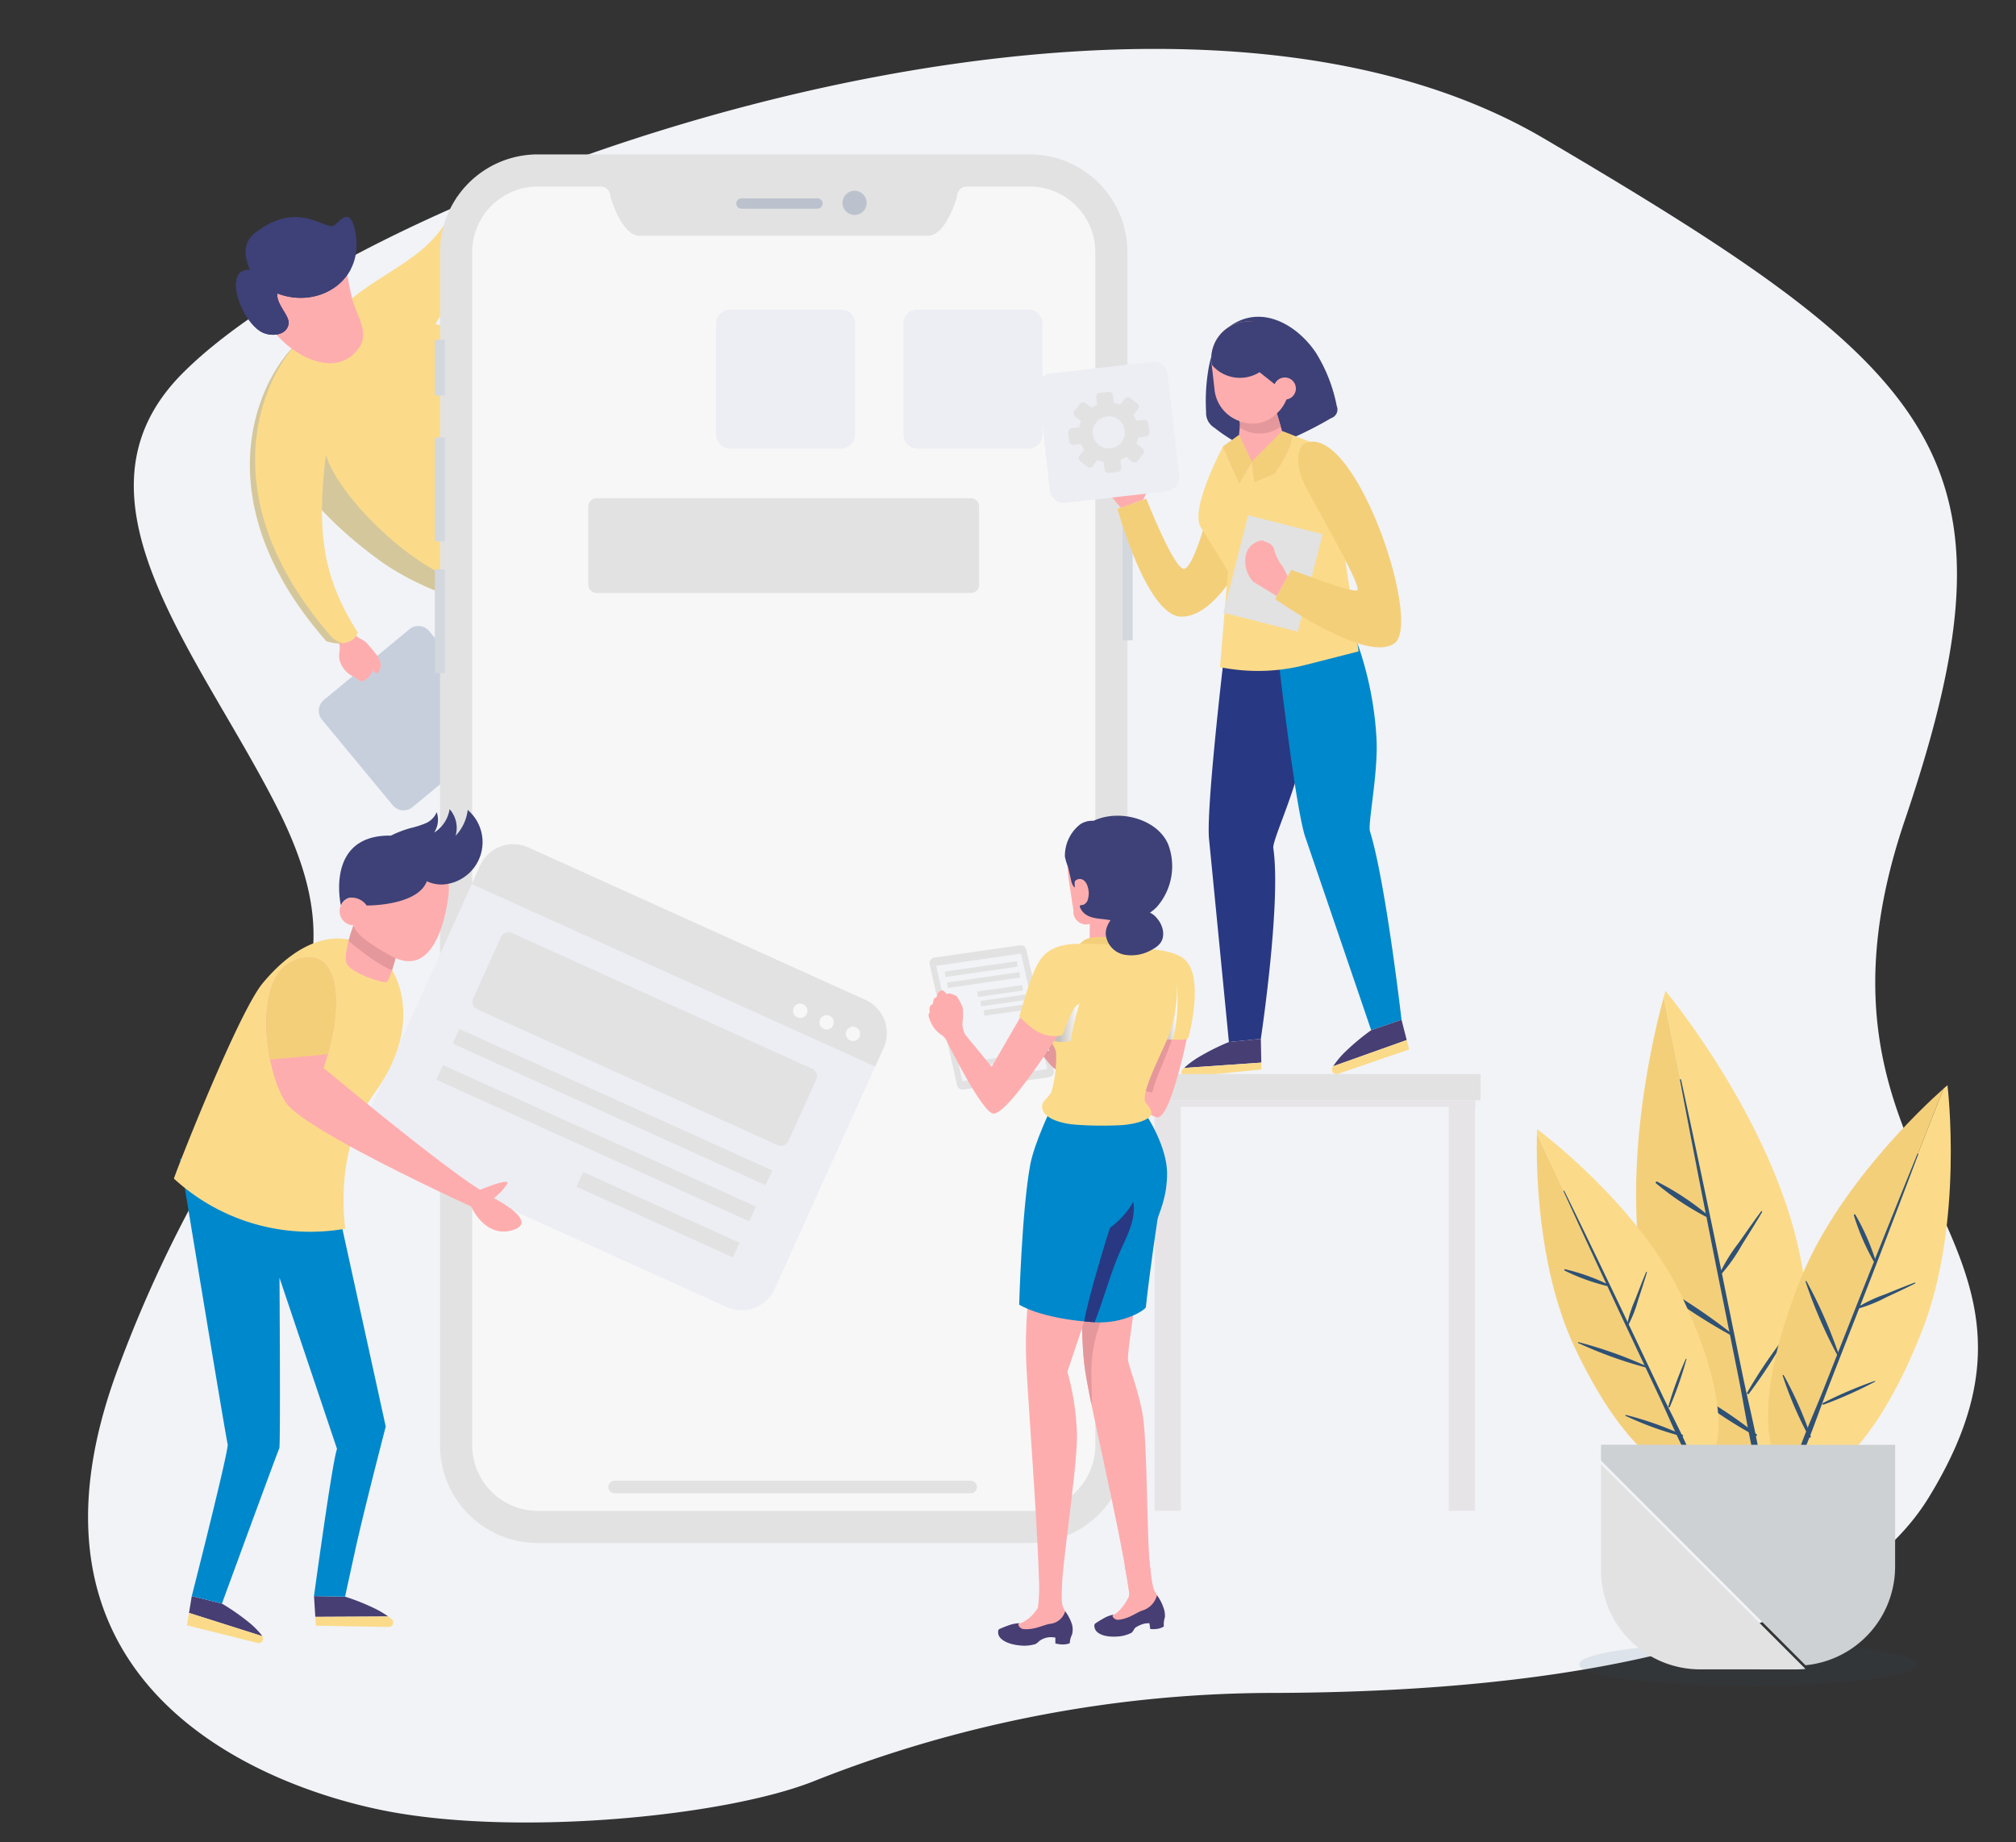 <svg xmlns="http://www.w3.org/2000/svg" xmlns:xlink="http://www.w3.org/1999/xlink" width="371" height="339" viewBox="0 0 371 339"><rect x="0" y="0" width="371" height="339" fill="#333333" stroke="none"/><defs><clipPath id="clip-path"><path d="M206.135,43.643V269.529a12.632,12.632,0,0,1-12.822,12.433h-97.94a12.632,12.632,0,0,1-12.822-12.433V43.643A12.632,12.632,0,0,1,95.373,31.211h97.94A12.632,12.632,0,0,1,206.135,43.643Z" fill="none"/></clipPath><linearGradient id="Degradado_sin_nombre_5" x1="144.343" y1="-26.826" x2="144.343" y2="337.686" gradientUnits="userSpaceOnUse"><stop offset="0" stop-color="#87d3f0"/><stop offset="0.518" stop-color="#069eda"/><stop offset="1" stop-color="#0f8ccc"/></linearGradient><linearGradient id="linear-gradient" x1="-3887.924" y1="186.251" x2="-3884.773" y2="186.251" gradientTransform="matrix(-1, 0, 0, 1, -3671.24, 0)" gradientUnits="userSpaceOnUse"><stop offset="0" stop-color="#fff"/><stop offset="0.643" stop-color="#c6c0b9"/></linearGradient><linearGradient id="linear-gradient-2" x1="-3869.883" y1="188.219" x2="-3864.172" y2="188.219" xlink:href="#linear-gradient"/></defs><title>reactnative-banner</title><g style="isolation:isolate"><g id="Layer_1" data-name="Layer 1"><path d="M234.969,311.512a229.906,229.906,0,0,0-85.035,16.177c-16.027,6.458-53.963,10.237-78.42,5.632-21.232-3.998-71.75-21.883-49.965-81.043s49.117-65.126,29.297-103.991C36.291,119.742,11.141,91.327,33.53,68.752c34.818-35.108,177.202-86.474,250.656-43.237s88.981,58.715,66.346,125.44,34.743,75.256,4.383,124.635C336.707,305.207,278.58,311.344,234.969,311.512Z" fill="#f1f3f7"/><path d="M65.419,119.356H85.836a2.586,2.586,0,0,1,2.586,2.586V142.36a2.586,2.586,0,0,1-2.586,2.586H65.418a2.586,2.586,0,0,1-2.586-2.586V121.942A2.586,2.586,0,0,1,65.419,119.356Z" transform="translate(21.971 274.644) rotate(-129.584)" fill="#395682" opacity="0.23"/><path d="M88.599,36.982C89.738,49.104,80.732,56.1,76.711,66.325l-14.627-8.918C69.638,49.417,80.615,47.93,84.091,36.259" fill="#fbdb8a"/><path d="M71.26,57.178c9.268,3.467,29.629,5.921,39.187,8.233h0c0,6.79-3.91,12.28-7.241,17.915A190.206,190.206,0,0,0,94.083,100.23c-.724,1.734-3.476,10.258-4.924,11.413-6.47-1.666-14.047-4.479-20.275-9.246-9.703-7.368-17.224-15.462-20.12-27.309l5.763-8.762,5.355-7.017,7.51-3.745h2.813Z" fill="#fbdb8a"/><path d="M58.181,82.68s-.547-3.955,1.803.923C61.586,90.139,74.69,104.33,86.238,107.645a4.382,4.382,0,0,1,1.727,3.671c-6.197-1.698-13.229-4.438-19.08-8.918A69.633,69.633,0,0,1,57.017,91.334C57.594,87.052,58.181,82.68,58.181,82.68Z" fill="#628cd2" opacity="0.25" style="mix-blend-mode:multiply"/><path d="M64.611,115.295c.795,2.475,1.926,1.872,3.103,3.284,1.362,1.634,3.195,3.317,1.904,5.116-.199.278-.841.33-.843-.513-.173.156-.681,1.261-.894,1.425-.827.639-1.435,1.259-2.385.072a4.7,4.7,0,0,1-3.019-3.272c-.292-1.29.424-2.012-.228-3.301s-2.669-2.426-3.751-3.496" fill="#feadae"/><path d="M60.183,82.087c-2.303,16.753-.301,24.834,5.649,34.3-.596,2.032-3.354,2.435-5.789,1.581-25.569-29.119-9.854-53.505-2.534-56.876" fill="#fbdb8a"/><g opacity="0.25" style="mix-blend-mode:multiply"><path d="M54.648,63.145c-7.272,7.865-15.419,29.234,6.523,54.222a4.904,4.904,0,0,0,1.974.982,6.919,6.919,0,0,1-3.102-.381C37.49,92.284,47.054,70.292,54.648,63.145Z" fill="#628cd2"/></g><path d="M63.346,46.562a69.312,69.312,0,0,0,1.573,8.829c.983,3.139,3.147,6.082.983,8.829-5.31,7.259-17.896-2.158-17.896-9.025" fill="#feadae"/><path d="M45.953,49.634c-.852-2.321-1.556-4.915,1.223-6.974,7.35-5.445,11.709-1.046,13.981-1.046,1.049-.174,3.106-4.26,4.194.872,1.923,9.066-6.641,14.471-14.33,11.507-.175,2.092,2.272,4.01,2.097,5.579-.35,2.267-3.292,2.388-4.893,1.569C44.388,59.177,40.885,49.46,45.953,49.634Z" fill="#3d4177"/><path d="M44.548,49.951a2.992,2.992,0,0,0-.631,2.099c.083,2.342,1.888,5.838,4.337,5.428a1.758,1.758,0,0,0,1.33-1.735c.02-.798-.962-4.439-.402-4.364,1.8.24,8.434,3.442,15.398-1.935-2.317,4.564-8.146,6.635-13.558,4.549-.175,2.092,2.272,4.01,2.097,5.579-.35,2.266-3.292,2.388-4.893,1.569C44.828,59.402,41.706,51.6,44.548,49.951Z" fill="#3d4177"/><g clip-path="url(#clip-path)"><rect x="67.082" y="27.634" width="154.522" height="257.841" fill="url(#Degradado_sin_nombre_5)"/><rect x="67.082" y="27.634" width="154.522" height="257.841" fill="#fff"/></g><path d="M97.851,33.115h92.756a12.143,12.143,0,0,1,12.143,12.143v220.63a12.143,12.143,0,0,1-12.143,12.143H97.851a12.143,12.143,0,0,1-12.143-12.143V45.259A12.143,12.143,0,0,1,97.851,33.115Z" fill="#f7f7f7"/><path d="M97.851,33.115h92.756a12.143,12.143,0,0,1,12.143,12.143v220.63a12.143,12.143,0,0,1-12.143,12.143H97.851a12.143,12.143,0,0,1-12.143-12.143V45.259A12.143,12.143,0,0,1,97.851,33.115Z" fill="#f7f7f7"/><path d="M189.492,34.321a12.09,12.09,0,0,1,12.076,12.076V265.94a12.09,12.09,0,0,1-12.076,12.076H98.967A12.09,12.09,0,0,1,86.891,265.94V46.397A12.09,12.09,0,0,1,98.967,34.321h90.525m0-5.911H98.967A17.987,17.987,0,0,0,80.98,46.397V265.94A17.987,17.987,0,0,0,98.967,283.927h90.525A17.987,17.987,0,0,0,207.479,265.94V46.397A17.987,17.987,0,0,0,189.492,28.41Z" fill="#e2e2e2"/><path d="M80.026,72.757h1.847V62.536H80.026Zm0,26.846h1.847V80.515H80.026ZM206.585,87.996v29.832h1.847V87.996ZM80.026,123.862h1.847V104.774H80.026Z" fill="#d3d7de"/><path d="M105.224,31.211v3.079h5.234a1.919,1.919,0,0,1,1.893,1.945s1.993,7.15,5.363,7.15h53.032c3.37,0,5.363-7.15,5.363-7.15a1.919,1.919,0,0,1,1.892-1.945h5.234V31.211Z" fill="#e2e2e2"/><circle cx="157.264" cy="37.328" r="2.229" fill="#395682" opacity="0.23"/><path d="M150.43,38.406H136.453a.954.954,0,0,1-.954-.954h0a.954.954,0,0,1,.954-.954H150.43a.954.954,0,0,1,.954.954h0A.954.954,0,0,1,150.43,38.406Z" fill="#395682" opacity="0.23"/><path d="M178.637,274.776H113.109a1.154,1.154,0,0,1-1.154-1.154h0a1.154,1.154,0,0,1,1.154-1.154h65.528a1.154,1.154,0,0,1,1.154,1.154h0A1.154,1.154,0,0,1,178.637,274.776Z" fill="#e2e2e2"/><circle cx="102.382" cy="110.873" r="1.591" fill="#f7f7f7"/><circle cx="96.013" cy="110.873" r="1.591" fill="#f7f7f7"/><circle cx="89.644" cy="110.873" r="1.592" fill="#f7f7f7"/><path d="M109.778,91.681H178.68a1.51,1.51,0,0,1,1.51,1.51v14.412a1.51,1.51,0,0,1-1.51,1.51H109.778a1.51,1.51,0,0,1-1.51-1.51V93.191A1.51,1.51,0,0,1,109.778,91.681Z" transform="translate(288.458 200.793) rotate(180)" fill="#e2e2e2"/><path d="M242.187,64.946a28.812,28.812,0,0,1,3.809,9.753,1.673,1.673,0,0,1-1.041,2.246,69.071,69.071,0,0,1-13.326,6.042,7.046,7.046,0,0,0,2.626-8.876,3.639,3.639,0,0,0-2.092-1.993,3.163,3.163,0,0,0-3.415,1.614,6.416,6.416,0,0,0-.588,3.956,13.754,13.754,0,0,0,1.476,4.797,30.146,30.146,0,0,1-6.168-3.789,3.15,3.15,0,0,1-1.51-2.884,34.826,34.826,0,0,1,.387-7.62c.545-3.361,1.814-6.939,4.751-8.66C232.785,56.195,238.973,60.106,242.187,64.946Z" fill="#3d4177"/><path d="M222.471,93.838s-2.749,10.621-4.562,10.827-6.971-12.909-6.971-12.909l-5.296,1.872s5.408,19.866,11.808,19.845,11.609-11.153,11.609-11.153Z" fill="#f4cf7a"/><path d="M225.158,121.595s-3.217,27.224-2.659,32.815,3.655,37.333,3.655,37.333l5.873-.586s3.785-25.1,2.295-35.102c-.206-1.382,3.974-10.153,5.076-16.285a63.055,63.055,0,0,0,.609-17.937Z" fill="#293882"/><path d="M220.578,194.527a42.218,42.218,0,0,1,5.577-2.784l5.875-.586.044,2.387.039,1.986-14.201.984A16.473,16.473,0,0,1,220.578,194.527Z" fill="#473e73"/><path d="M217.912,196.514l14.201-.984.025,1.262-13.775,1.374a.844.844,0,0,1-.695-1.423C217.742,196.666,217.832,196.591,217.912,196.514Z" fill="#fbdb8a"/><path d="M235.287,121.514s3.11,27.236,4.934,32.55,12.116,35.502,12.116,35.502l5.583-1.917s-2.915-25.37-5.813-34.694c-.415-1.333,1.541-10.793,1.208-17.014a63.067,63.067,0,0,0-3.519-17.6Z" fill="#0088cc"/><path d="M247.547,193.555a42.193,42.193,0,0,1,4.79-3.988l5.585-1.917.589,2.313.363,1.415-13.533,4.82A16.039,16.039,0,0,1,247.547,193.555Z" fill="#473e73"/><path d="M245.342,196.199l13.533-4.82.444,1.73-13.094,4.494a.844.844,0,0,1-1.003-1.225C245.258,196.319,245.304,196.258,245.342,196.199Z" fill="#fbdb8a"/><path d="M236.652,65.559l.527,4.645a6.875,6.875,0,1,1-13.663,1.55l-.527-4.645c-.006-.056-.013-.111-.015-.167a4.951,4.951,0,0,1,4.376-5.314l3.821-.433a4.952,4.952,0,0,1,5.459,4.198C236.639,65.449,236.645,65.504,236.652,65.559Z" fill="#feadae"/><path d="M236.615,65.24c.006.052.012.105.014.154A6.873,6.873,0,0,1,223,67.122a1.582,1.582,0,0,1-.027-.179c-.009-.049-.015-.101-.021-.153a6.875,6.875,0,0,1,13.663-1.55Z" fill="#feadae"/><path d="M238.055,70.25c.095.841-.842,1.622-1.036,2.397l-5.225-4.161A6.785,6.785,0,0,1,223,67.122l-.012-.013c-.006-.056-.013-.111-.015-.167-.009-.049-.015-.101-.021-.153a6.873,6.873,0,0,1,6.055-7.604c.089-.01.177-.019.264-.028a8.296,8.296,0,0,1,9.007,9.301Z" fill="#3d4177"/><circle cx="236.443" cy="71.496" r="2.04" transform="translate(-6.551 27.1) rotate(-6.47)" fill="#feadae"/><path d="M225.989,105.143l-1.476,17.612h0A35.093,35.093,0,0,0,240.18,122.37l9.83-2.506c-.418-3.26-1.081-8.114-1.924-13.299-.501-3.075-.861-6.824-1.475-9.869-1.526-7.568-3.567-13.674-5.516-15.402l-3.35-1.278-12.676,2.149s-6.226,11.576-4.068,14.893S225.989,105.143,225.989,105.143Z" fill="#fbdb8a"/><path d="M225.069,82.165l1.855,4.298a6.834,6.834,0,0,0,2.216.664l1.238-2.191.253,2.231c.118-.002.241-.016.364-.03A12.726,12.726,0,0,0,235.66,85.49c.965-1.647,2.219-4.088,2.085-5.473l-1.807-.688-1.544-5.288-5.916,1.331-.465,4.669Z" fill="#feadae"/><path d="M228.262,77.534a6.288,6.288,0,0,0,6.721-1.479l.718,2.466-.201.134a6.68,6.68,0,0,1-7.352.036h0Z" fill="#e5989b"/><path d="M230.377,84.936l.433,3.815,3.782-1.559s.479-.704,1.067-1.702c.965-1.647,2.219-4.088,2.085-5.473l-1.807-.688Z" fill="#f4cf7a"/><polygon points="225.069 82.165 226.924 86.463 228.049 89.065 229.14 87.127 230.377 84.936 228.014 80.041 225.069 82.165" fill="#f4cf7a"/><rect x="227.196" y="96.27" width="14.136" height="18.503" transform="translate(435.284 265.539) rotate(-165.728)" fill="#e2e2e2"/><path d="M239.838,81.703s-2.602,2.365.788,8.569,10.094,17.889,9.113,18.363-12.104-3.782-12.104-3.782l-2.977,5.366s16.895,12.044,22.018,8.112S249.048,76.813,239.838,81.703Z" fill="#f4cf7a"/><path d="M229.176,102.942a3.509,3.509,0,0,1,3.118-3.511l1.327.571.045.028a2.087,2.087,0,0,1,.899,1.378,8.392,8.392,0,0,0,1.596,2.994l.808,1.647-2.016,3.635-4.299-2.621A5.534,5.534,0,0,1,229.176,102.942Z" fill="#feadae"/><path d="M210.349,91.964s2.349-4.292.955-4.134a3.15,3.15,0,0,0-2.12,1.229s-4.665-3.143-6.646-2.565,3.718,6.916,3.718,6.916Z" fill="#feadae"/><path d="M194.653,67.584H213.44a2.586,2.586,0,0,1,2.586,2.586v18.787A2.586,2.586,0,0,1,213.44,91.543H194.653a2.586,2.586,0,0,1-2.586-2.586V70.17a2.586,2.586,0,0,1,2.586-2.586Z" transform="translate(415.759 135.626) rotate(173.53)" fill="#edeef4"/><path d="M134.365,56.959h20.418a2.586,2.586,0,0,1,2.586,2.586V79.963a2.586,2.586,0,0,1-2.586,2.586H134.365a2.586,2.586,0,0,1-2.586-2.586V59.545A2.586,2.586,0,0,1,134.365,56.959Z" transform="translate(289.148 139.508) rotate(180)" fill="#edeef4"/><path d="M168.838,56.959H189.256a2.586,2.586,0,0,1,2.586,2.586V79.963a2.586,2.586,0,0,1-2.586,2.586H168.838a2.586,2.586,0,0,1-2.586-2.586V59.545a2.586,2.586,0,0,1,2.586-2.586Z" transform="translate(358.094 139.508) rotate(180)" fill="#edeef4"/><path d="M196.586,79.566l.189,1.666a.706.706,0,0,0,.781.622l1.406-.159a5.491,5.491,0,0,0,.578,1.049l-.88,1.105a.706.706,0,0,0,.113.992l1.312,1.045a.706.706,0,0,0,.992-.113l.879-1.105a5.491,5.491,0,0,0,1.153.329l.16,1.406a.705.705,0,0,0,.781.622l1.666-.189a.706.706,0,0,0,.623-.781l-.16-1.406a5.509,5.509,0,0,0,1.048-.578l1.106.88a.706.706,0,0,0,.992-.113l1.045-1.312a.706.706,0,0,0-.113-.992l-1.106-.88a5.491,5.491,0,0,0,.329-1.152l1.406-.159a.707.707,0,0,0,.623-.781l-.189-1.666a.707.707,0,0,0-.782-.622l-1.406.159a5.494,5.494,0,0,0-.578-1.049l.881-1.105a.706.706,0,0,0-.113-.992l-1.312-1.045a.706.706,0,0,0-.992.113l-.881,1.105a5.503,5.503,0,0,0-1.151-.329l-.159-1.406a.707.707,0,0,0-.782-.622l-1.666.189a.706.706,0,0,0-.622.781l.159,1.406a5.484,5.484,0,0,0-1.05.578l-1.105-.88a.706.706,0,0,0-.992.113l-1.045,1.312a.706.706,0,0,0,.113.992l1.105.88a5.494,5.494,0,0,0-.329,1.152l-1.406.159A.706.706,0,0,0,196.586,79.566Zm4.522.331a2.958,2.958,0,1,1,3.272,2.606A2.958,2.958,0,0,1,201.108,79.897Z" fill="#e2e2e2"/><path d="M88.353,159.293,68.327,203.58a6.71,6.71,0,0,0,3.359,8.879l61.997,28.035a6.709,6.709,0,0,0,8.885-3.342l20.026-44.287a6.709,6.709,0,0,0-3.358-8.879l-61.997-28.035A6.71,6.71,0,0,0,88.353,159.293Z" fill="#edeef4"/><path d="M34.917,295.98l.374-2.282,5.548,1.381a40.874,40.874,0,0,1,4.955,3.443,14.935,14.935,0,0,1,2.48,2.529c.005.007.006.014.011.022l-13.503-4.281Z" fill="#473e73"/><path d="M48.285,301.073a.815.815,0,0,1-.875,1.244l-13.008-3.236.38-2.289Z" fill="#fbdb8a"/><path d="M57.933,296.005l-.146-2.307,5.715.102a40.745,40.745,0,0,1,5.601,2.244,17.485,17.485,0,0,1,2.347,1.404l-13.424.067Z" fill="#473e73"/><path d="M71.45,297.449c.227.165.441.333.637.504a.817.817,0,0,1-.558,1.428l-13.402-.237-.101-1.628Z" fill="#fbdb8a"/><path d="M41.894,265.709c-.241-.565-8.766-52.474-8.766-52.474a185.036,185.036,0,0,0,26.035-4.648L70.987,262.504S67.112,277.37,65.412,285.04c-1.061,4.861-1.911,8.759-1.911,8.759l-5.718-.098s.597-4.397,1.356-9.659c1.046-7.305,2.402-16.261,2.887-17.421L51.437,235.127s.194,30.904-.032,31.355c-.203.407-4.046,10.831-7.038,18.98-1.861,5.078-3.4,9.271-3.519,9.594l-.007.021-5.549-1.376s1.145-4.481,2.48-9.863C39.724,275.965,42.098,266.166,41.894,265.709Z" fill="#0088cc"/><path d="M32,216.869c1.438-4.085,12.072-30.83,16.355-35.967,9.569-11.476,17.193-7.563,17.193-7.563-.121,6.625,6.577,5.136,6.577,5.136s6.374,9.292-3.11,22.519c-6.122,8.539-6.201,18.855-5.488,25.101A37.078,37.078,0,0,1,32,216.869Z" fill="#fbdb8a"/><path d="M82.58,164.286s-1.25,14.556-8.812,12.362-8.907-8.421-7.488-11.559,3.62-9.541,10.352-8.578S82.58,164.286,82.58,164.286Z" fill="#feadae"/><path d="M66.186,167.597l-.813,1.798s-.132.331-.323.87c-.256.708-.619,1.77-.909,2.876-.454,1.715-.75,3.544-.255,4.333,1.057,1.692,6.354,3.393,7.199,3.255.265-.043.655-.971,1.061-2.218.214-.667.437-1.419.648-2.182l-.004-.002c.641-2.309,1.178-4.658,1.178-4.658Z" fill="#feadae"/><path d="M65.05,170.265c-.256.708-.619,1.77-.909,2.876,1.856,1.551,5.65,4.563,8.005,5.371.214-.667.437-1.419.648-2.182l-.004-.002C72.56,176.212,65.425,172.624,65.05,170.265Z" fill="#e5989b"/><path d="M88.353,159.293,86.82,162.684l74.241,33.571,1.534-3.391a6.709,6.709,0,0,0-3.358-8.879l-61.997-28.035A6.71,6.71,0,0,0,88.353,159.293Z" fill="#e2e2e2"/><circle cx="156.98" cy="190.239" r="1.325" transform="translate(-80.185 257.962) rotate(-66.408)" fill="#f7f7f7"/><circle cx="152.123" cy="188.119" r="1.325" transform="translate(-81.155 252.239) rotate(-66.408)" fill="#f7f7f7"/><circle cx="147.266" cy="185.997" r="1.325" transform="translate(-82.124 246.516) rotate(-66.408)" fill="#f7f7f7"/><path d="M88.314,183.475h60.653a1.51,1.51,0,0,1,1.51,1.51v12.413a1.51,1.51,0,0,1-1.51,1.51H88.314a1.51,1.51,0,0,1-1.51-1.51V184.985A1.51,1.51,0,0,1,88.314,183.475Z" transform="translate(147.966 414.283) rotate(-155.668)" fill="#e2e2e2"/><rect x="81.121" y="202.224" width="63.2" height="2.968" transform="translate(131.497 435.765) rotate(-155.668)" fill="#e2e2e2"/><rect x="78.114" y="208.875" width="63.2" height="2.968" transform="translate(123.008 447.238) rotate(-155.668)" fill="#e2e2e2"/><rect x="105.303" y="222.037" width="31.599" height="2.968" transform="translate(139.352 477.084) rotate(-155.668)" fill="#e2e2e2"/><path d="M59.56,196.517s20.978,17.527,28.793,22.421c0,0,5.613-2.348,5.002-1.113a10.169,10.169,0,0,1-2.468,2.636s8.561,4.357,3.453,5.895-7.629-4.345-7.629-4.345S56.575,208.266,52.734,203.048s-6.641-23.426,1.642-26.4S63.484,184.951,59.56,196.517Z" fill="#feadae"/><path d="M54.377,176.648c7.68-2.757,8.945,6.736,5.962,17.351l-10.643.955C48.239,187.721,48.748,178.67,54.377,176.648Z" fill="#f4cf7a"/><circle cx="65.098" cy="167.662" r="2.601" transform="translate(-114.493 157.896) rotate(-65.668)" fill="#feadae"/><path d="M71.385,153.759c.19-.004.369.002.554.004a20.632,20.632,0,0,1,3.55-1.374,17.57,17.57,0,0,0,2.836-.898,3.781,3.781,0,0,0,2.04-2.06,4.328,4.328,0,0,1-.472,3.774A6.197,6.197,0,0,0,82.74,148.89a5.201,5.201,0,0,1,1.101,4.901,8.314,8.314,0,0,0,2.233-4.753A7.801,7.801,0,0,1,82.45,162.633a6.195,6.195,0,0,1-3.899-.477C76.823,166.74,67.479,166.62,67.479,166.62a3.385,3.385,0,0,0-3.17-1.433,2.347,2.347,0,0,0-1.581,1.404S59.845,153.973,71.385,153.759Z" fill="#3d4177"/><path id="_Rectangle_" data-name="&lt;Rectangle&gt;" d="M211.206,197.626h61.123a.143.143,0,0,1,.143.143v4.542a.143.143,0,0,1-.143.143H211.206a0,0,0,0,1,0,0v-4.828A0,0,0,0,1,211.206,197.626Z" fill="#e2e2e2"/><rect id="_Path_" data-name="&lt;Path&gt;" x="212.583" y="202.457" width="58.913" height="1.211" fill="#e7e4e8"/><rect x="212.489" y="202.5" width="4.826" height="75.496" fill="#e7e4e8"/><rect x="266.612" y="202.5" width="4.826" height="75.496" fill="#e7e4e8"/><path d="M188.872,174.759l5.051,22.187a1.062,1.062,0,0,1-.884,1.287L177.316,200.49a1.062,1.062,0,0,1-1.186-.815l-5.051-22.187a1.062,1.062,0,0,1,.884-1.287l15.722-2.258A1.062,1.062,0,0,1,188.872,174.759Z" fill="#e2e2e2"/><polygon points="187.888 175.475 192.724 196.717 177.114 198.959 172.278 177.716 187.888 175.475" fill="#f1f3f7"/><line x1="173.931" y1="179.281" x2="187.197" y2="177.376" fill="none" stroke="#e2e2e2" stroke-miterlimit="10"/><line x1="174.378" y1="181.289" x2="187.644" y2="179.384" fill="none" stroke="#e2e2e2" stroke-miterlimit="10"/><line x1="179.901" y1="182.953" x2="188.191" y2="181.763" fill="none" stroke="#e2e2e2" stroke-miterlimit="10"/><line x1="180.49" y1="184.679" x2="188.78" y2="183.489" fill="none" stroke="#e2e2e2" stroke-miterlimit="10"/><line x1="181.079" y1="186.405" x2="189.369" y2="185.215" fill="none" stroke="#e2e2e2" stroke-miterlimit="10"/><line x1="178.039" y1="195.943" x2="186.329" y2="194.752" fill="none" stroke="#e2e2e2" stroke-miterlimit="10"/><path d="M194.922,197.211a6.874,6.874,0,0,1-2.185-1.95q-.937-1.115-1.874-2.231a1.857,1.857,0,0,1-.532-.996c1.047-.085,1.722,1.275,2.769,1.356a21.937,21.937,0,0,0-2.08-4.943,1.518,1.518,0,0,1-.3-1.231,7.984,7.984,0,0,1,2.91,2.125,15.517,15.517,0,0,1,1.577,2.006,21.593,21.593,0,0,1,2.821,6.931" fill="#e5989b"/><path d="M199.428,215.082l11.226-9.471s5.224,7.086,3.256,13.922c-.968,3.362-2.183,5.028-2.71,6.623-.493,1.49-3.872,22.583-3.62,24.125s2.066,5.857,2.759,10.395c.833,5.457.691,23.238,1.337,27.953s-3.708,5.512-3.947,3.917c-2.046-13.633-7.451-34.877-8.207-41.692S199.073,231.557,199.428,215.082Z" fill="#feadae"/><path d="M199.396,228.515l4.882,11.203a25.098,25.098,0,0,0-3.406,11.742c-.082,2.161.109,4.327.049,6.489a2.145,2.145,0,0,1-.066.47c-.654-3.204-1.142-5.846-1.333-7.566-.534-4.815-.537-12.469-.368-22.35A2.136,2.136,0,0,1,199.396,228.515Z" fill="#e5989b"/><path d="M206.973,288.167s1.045,4.947.764,5.577a8.678,8.678,0,0,1-2.328,3.125c-1.087.695-3.494,1.521-3.686,1.823a.748.748,0,0,0,.138,1.01,4.987,4.987,0,0,0,3.432.87c3.263-.539,3.601-1.982,5.502-2.213.328-.04.936.445,1.844-.019a2.158,2.158,0,0,0,1.271-2.094,9.346,9.346,0,0,0-1.444-3.493c-.545-1.008-.928-5.619-.928-5.619" fill="#feadae"/><path d="M201.607,299.94c-.238-.407-.298-1.023-.077-1.173a19.095,19.095,0,0,1,2.031-1.223c.633-.291,1.637-.548,1.283-.357s.297.905.89.869c2.045-.125,3.554-1.485,4.719-1.776a4.002,4.002,0,0,0,2.46-2.728,7.846,7.846,0,0,1,1.208,2.303,4.027,4.027,0,0,1,.249,1.758,4.09,4.09,0,0,0-.187,1.676,3.211,3.211,0,0,1-1.209.436,4.764,4.764,0,0,1-1.302.019l-.145-1.056a4.788,4.788,0,0,0-1.04.102,5.646,5.646,0,0,0-1.589.742c-.233.279-.42.787-.729.943a6.523,6.523,0,0,1-2.683.669C203.293,301.273,202.013,300.636,201.607,299.94Z" fill="#473e73"/><path d="M184.1,299.735c.241-.267,2.842-.69,4.061-1.199a7.015,7.015,0,0,0,2.844-2.709,29.273,29.273,0,0,0,.176-5.428c-.243-9.707-2.037-33.429-2.297-39.11-.451-9.874.83-20.066,4.629-35.917L207.66,204.515s3.962,7.365,2.635,14.407c-.769,4.086-4.158,4.714-4.731,6.302s-9.132,27.189-9.132,27.189a48.172,48.172,0,0,1,1.762,11.598c.083,5.176-2.265,20.79-2.7,26.738-.051,1.163-.251,3.945.091,4.831.42,1.085,1.49,2.36,1.436,3.73a2.106,2.106,0,0,1-1.607,1.862c-1.002.311-1.561-.268-1.906-.282-1.994-.083-2.547,1.289-5.99,1.288A5.448,5.448,0,0,1,184.1,300.756.728.728,0,0,1,184.1,299.735Z" fill="#feadae"/><path d="M183.804,300.95c-.188-.442-.163-1.06.086-1.173a19.688,19.688,0,0,1,2.269-.877c.694-.185,1.766-.274,1.374-.143s.179.943.795,1.004c2.128.211,3.877-.887,5.12-.984a3.269,3.269,0,0,0,2.575-2.294,8.229,8.229,0,0,1,1.27,2.474,3.885,3.885,0,0,1,.009,1.779,3.89,3.89,0,0,0-.43,1.627,3.391,3.391,0,0,1-1.309.233,5.206,5.206,0,0,1-1.346-.194v-1.068a5.203,5.203,0,0,0-1.088-.069,3.604,3.604,0,0,0-1.754.62c-.292.22-.6.591-.945.677a7.215,7.215,0,0,1-2.794.211C185.355,302.543,184.125,301.704,183.804,300.95Z" fill="#473e73"/><path d="M210.358,204.419c.96,1.054,4.381,6.756,4.418,11.396s-1.615,7.616-1.763,8.585c-1.085,7.089-2.135,15.638-2.135,16.102s-4.024,3.148-9.435,2.807c-9.999-.629-13.886-3.248-13.886-3.248s.473-17.171,2.015-25.638c.773-4.244,4.136-11.072,4.136-11.072" fill="#0088cc"/><path d="M219.481,185.878s-1.61,8.001-2.033,9.425-2.512,10.465-4.492,10.307-12.825-9.212-12.825-9.212l1.536-3.072,9.546,4.551s.863-10.335,1.619-12.796" fill="#feadae"/><path d="M215.79,190.804c-1.01,3.572-3.082,7.337-3.701,10.106-.124.557-6.735-1.847-6.75-4.33" fill="#e5989b"/><path d="M213.014,174.788s3.166.337,4.771,1.565c4.093,3.132.926,14.499.926,14.499s.202.607-2.546.453a19.781,19.781,0,0,1-4.951-.936l.794-9.315" fill="#fbdb8a"/><path d="M216.637,181.224s.347,6.683-.863,10.055a10.909,10.909,0,0,1-2.242-.294Z" fill="url(#linear-gradient)" style="mix-blend-mode:multiply"/><path d="M197.884,153.814c-1.907,2.474-1.53,5.952-1.059,9.039l.713,4.684a2.351,2.351,0,0,0,3.013,2.473q-.012,1.938-.023,3.876,3.316.08,6.633.026a6.39,6.39,0,0,1,.573-2.632c1.081-.021,1.804-1.106,2.228-2.101a30.384,30.384,0,0,0,1.187-3.547,19.609,19.609,0,0,0,.937-4.863,7.037,7.037,0,0,0-1.403-4.654,8.459,8.459,0,0,0-2.695-2.013c-1.371-.716-3.018-1.28-4.432-.654" fill="#feadae"/><path d="M200.172,165.596a4.038,4.038,0,0,0-.183-2.897,1.907,1.907,0,0,0-.581-.735,1.227,1.227,0,0,0-1.181-.122,1.308,1.308,0,0,0-.594.553,16.94,16.94,0,0,1-.415-5.416,7.043,7.043,0,0,1,4.468-6.134c4.683-1.924,11.41-.023,13.312,4.573a11.373,11.373,0,0,1-2.042,11.393c-2.434,2.577-5.936,2.955-9.168,2.424-1.653-.272-4.205-.109-5.061-2.357a.251.251,0,0,1,.258-.333C199.657,166.596,200.123,165.836,200.172,165.596Z" fill="#3d4177"/><path d="M199.812,159.484c-.174.273-.133.639-.296.918a2.155,2.155,0,0,1-1.132.867c-.795.368-.609,1.526-.586,2.043-.6-.399-.697-1.484-.842-2.035-.163-.619-.267-1.254-.447-1.868a9.461,9.461,0,0,1-.535-1.788,7.345,7.345,0,0,1,2.814-5.942,3.913,3.913,0,0,1,4.382.052,3.418,3.418,0,0,1,1.251,1.591,1.053,1.053,0,0,1,.049.854" fill="#3d4177"/><path d="M210.453,174.817c-.112-.757-.317-1.64-1.022-1.938a2.204,2.204,0,0,0-.622-.132,51.533,51.533,0,0,0-6.497-.307,6.051,6.051,0,0,0-2.629.461,6.469,6.469,0,0,0-2.56,3.256" fill="#f4cf7a"/><path d="M192.184,202.56a18.077,18.077,0,0,0,1.248-1.47,23.056,23.056,0,0,0,.917-7.405c-.221-1.358-1.423-2.089-1.965-5.112a11.18,11.18,0,0,1,1.791-8.217c1.262-1.833.514-1.823.945-4.068a2.142,2.142,0,0,1,.446-1.118,10.813,10.813,0,0,1,2.523-1.195c3.507-.543,5.568-.119,9.114.036a30.413,30.413,0,0,1,5.227.661c1.906.42,3.566.926,3.958,3.512a26.048,26.048,0,0,1-1.119,11.838c-.806,2.514-5.618,11.214-4.426,12.897a5.751,5.751,0,0,1,1.037,1.596c.302,1.758-3.671,2.377-5.371,2.516a66.524,66.524,0,0,1-8.159-.051c-1.967-.092-6.27-.779-6.576-3.209A1.755,1.755,0,0,1,192.184,202.56Z" fill="#fbdb8a"/><path d="M192.932,189.326a7.005,7.005,0,0,0,.522,2.028,5.438,5.438,0,0,0,3.573.162,51.917,51.917,0,0,1,1.615-6.836S192.932,188.672,192.932,189.326Z" fill="url(#linear-gradient-2)" style="mix-blend-mode:multiply"/><path d="M209.302,167.625a3.749,3.749,0,0,1,3.703,1.454c1.038,1.244,1.488,3.175.518,4.472a4.335,4.335,0,0,1-1.408,1.122,7.456,7.456,0,0,1-5.299.984,4.243,4.243,0,0,1-3.334-3.877c.019-1.665,1.234-3.055,2.464-4.178" fill="#3d4177"/><path d="M194.907,190.09s-9.255,14.823-12.066,14.823c-2.045,0-8.57-13.256-8.57-13.256l3.168-1.5,5.058,6.137,6.188-10.684" fill="#feadae"/><path d="M178.067,191.234a6.165,6.165,0,0,1-.973-2.826,11.983,11.983,0,0,0,.073-2.994,12.479,12.479,0,0,0-1.059-2.054c-.304-.266-1.43-.694-1.705-.504s-.618-.685-1.074-.609a.968.968,0,0,0-.837.875c0,.418-.609.495-.685.799a4.258,4.258,0,0,1-.152.799c-.114.228-.45.115-.571.685-.11.521.038.571,0,.837s-.266.242-.19.749a6.361,6.361,0,0,0,.728,1.735,5.014,5.014,0,0,0,1.767,1.789,3.374,3.374,0,0,1,1.03,1.423" fill="#feadae"/><path d="M201.402,173.734c-1.687.088-6.599-.774-9.328,2.081-2.287,2.392-3.597,8.662-4.517,11.205,2.291,2.335,4.497,4.218,7.968,3.46.131-.098,1.853-5.517,3.107-5.999" fill="#fbdb8a"/><path d="M199.529,243.159c.637-4.119,4.582-16.89,4.749-17.241a15.401,15.401,0,0,0,4.281-4.773c.485,2.799-.791,5.568-1.987,8.144-2.09,4.501-3.328,9.396-5.128,14.021" fill="#293882"/><ellipse cx="321.797" cy="306.25" rx="31.188" ry="3.985" fill="#2e5175" opacity="0.1"/><path d="M302.649,236.8c4.975,24.551,13.969,37.501,21.748,36.577L306.178,183.472C304.622,189.069,298.147,214.584,302.649,236.8Z" fill="#f4cf7a"/><path d="M306.501,182.346s-.12.396-.323,1.126l18.219,89.905c.179-.021.358-.041.536-.077,7.898-1.6,11.406-17.18,6.316-42.296S306.501,182.346,306.501,182.346Z" fill="#fbdb8a"/><path d="M320.701,253.049q-1.864-9.07-3.704-18.145-3.699-18.146-7.633-36.243a.107.107,0,0,0-.209.043q2.325,12.294,4.748,24.569a49.971,49.971,0,0,0-8.973-5.849c-.163-.077-.332.177-.197.297a51.363,51.363,0,0,0,9.302,6.221c.73,3.707,1.453,7.415,2.2,11.118q1.828,9.077,3.652,18.155c1.202,6.017,2.064,12.237,3.753,18.135a.339.339,0,0,0,.664-.135C323.564,265.125,321.937,259.059,320.701,253.049Z" fill="#2e5175"/><path d="M318.867,245.535a104.47,104.47,0,0,0-14.999-9.898.116.116,0,0,0-.129.194,104.447,104.447,0,0,0,14.957,9.963A.155.155,0,0,0,318.867,245.535Z" fill="#2e5175"/><path d="M324.105,222.899c-1.436,1.913-2.792,3.885-4.169,5.84a30.556,30.556,0,0,0-3.415,5.487.175.175,0,0,0,.281.186,30.531,30.531,0,0,0,3.724-5.282c1.265-2.03,2.553-4.047,3.756-6.114A.107.107,0,0,0,324.105,222.899Z" fill="#2e5175"/><path d="M328.475,245.956a91.436,91.436,0,0,0-6.951,10.292.194.194,0,0,0,.323.214,91.409,91.409,0,0,0,6.774-10.41A.087.087,0,0,0,328.475,245.956Z" fill="#2e5175"/><path d="M323.251,263.909a81.804,81.804,0,0,0-12.336-8.098.126.126,0,0,0-.139.21,81.812,81.812,0,0,0,12.262,8.211A.194.194,0,0,0,323.251,263.909Z" fill="#2e5175"/><path d="M331.076,236.029c-7.62,19.419-7.185,32.543-1.327,35.413l27.905-71.114C354.036,203.539,337.972,218.456,331.076,236.029Z" fill="#f4cf7a"/><path d="M358.39,199.687s-.263.222-.735.641L329.749,271.442c.135.066.269.133.41.188,6.247,2.451,15.744-6.858,23.54-26.724S358.39,199.687,358.39,199.687Z" fill="#fbdb8a"/><path d="M336.355,255.554q2.797-7.186,5.613-14.364,5.617-14.364,11.048-28.798a.089.089,0,0,0-.165-.065q-3.933,9.649-7.788,19.329a41.597,41.597,0,0,0-3.631-8.147.154.154,0,0,0-.272.119,42.764,42.764,0,0,0,3.693,8.557c-1.165,2.922-2.336,5.842-3.488,8.77q-2.825,7.175-5.654,14.348c-1.88,4.752-4.089,9.492-5.575,14.379a.282.282,0,0,0,.526.206C332.897,265.294,334.501,260.316,336.355,255.554Z" fill="#2e5175"/><path d="M338.469,249.469a86.995,86.995,0,0,0-6.015-13.704.097.097,0,0,0-.177.077,87.004,87.004,0,0,0,5.956,13.73A.129.129,0,0,0,338.469,249.469Z" fill="#2e5175"/><path d="M352.367,236.007c-1.869.689-3.709,1.455-5.556,2.2a25.442,25.442,0,0,0-4.87,2.293.146.146,0,0,0,.112.257,25.407,25.407,0,0,0,4.993-2.01c1.802-.848,3.615-1.676,5.391-2.578A.089.089,0,0,0,352.367,236.007Z" fill="#2e5175"/><path d="M344.999,254.108a76.128,76.128,0,0,0-9.514,4.055.161.161,0,0,0,.129.296,76.129,76.129,0,0,0,9.444-4.218A.073.073,0,0,0,344.999,254.108Z" fill="#2e5175"/><path d="M333.228,264.302a68.13,68.13,0,0,0-4.967-11.241.105.105,0,0,0-.192.084,68.108,68.108,0,0,0,4.863,11.286A.161.161,0,0,0,333.228,264.302Z" fill="#2e5175"/><path d="M289.83,248.034c8.012,16.944,16.866,24.741,22.351,22.676l-29.339-62.049C282.714,213.006,282.58,232.702,289.83,248.034Z" fill="#f4cf7a"/><path d="M282.875,207.786s-.017.309-.033.876l29.339,62.049c.126-.048.253-.094.375-.152,5.451-2.577,5.209-14.523-2.987-31.858S282.875,207.786,282.875,207.786Z" fill="#fbdb8a"/><path d="M305.854,256.605q-2.979-6.255-5.941-12.518-5.938-12.52-12.037-24.962a.08.08,0,0,0-.144.068q3.891,8.515,7.85,16.998a37.386,37.386,0,0,0-7.566-2.642.139.139,0,0,0-.09.251,38.416,38.416,0,0,0,7.872,2.853c1.194,2.562,2.384,5.126,3.589,7.683q2.954,6.267,5.905,12.535c1.951,4.156,3.692,8.52,5.974,12.502a.254.254,0,0,0,.459-.217C310.097,264.865,307.828,260.75,305.854,256.605Z" fill="#2e5175"/><path d="M303.176,251.475a78.161,78.161,0,0,0-12.669-4.504.087.087,0,0,0-.059.164,78.169,78.169,0,0,0,12.65,4.558A.116.116,0,0,0,303.176,251.475Z" fill="#2e5175"/><path d="M302.927,234.092c-.7,1.647-1.332,3.322-1.983,4.989a22.862,22.862,0,0,0-1.498,4.598.131.131,0,0,0,.238.085,22.837,22.837,0,0,0,1.76-4.504c.555-1.701,1.13-3.397,1.634-5.114A.08.08,0,0,0,302.927,234.092Z" fill="#2e5175"/><path d="M310.231,250.059a68.422,68.422,0,0,0-3.206,8.722.145.145,0,0,0,.273.098,68.382,68.382,0,0,0,3.056-8.775A.065.065,0,0,0,310.231,250.059Z" fill="#2e5175"/><path d="M309.652,264.038a61.213,61.213,0,0,0-10.413-3.673.094.094,0,0,0-.063.177,61.204,61.204,0,0,0,10.378,3.768A.145.145,0,0,0,309.652,264.038Z" fill="#2e5175"/><path d="M348.753,288.273l.009-22.407-54.127-.022-.001,2.922,37.624,37.654A18.241,18.241,0,0,0,348.753,288.273Z" fill="#cdd1d3"/><path d="M294.634,269.444l-.008,19.485a18.243,18.243,0,0,0,18.236,18.25l17.64.007c.593,0,1.178-.033,1.756-.088Z" fill="#e2e2e2"/></g></g></svg>